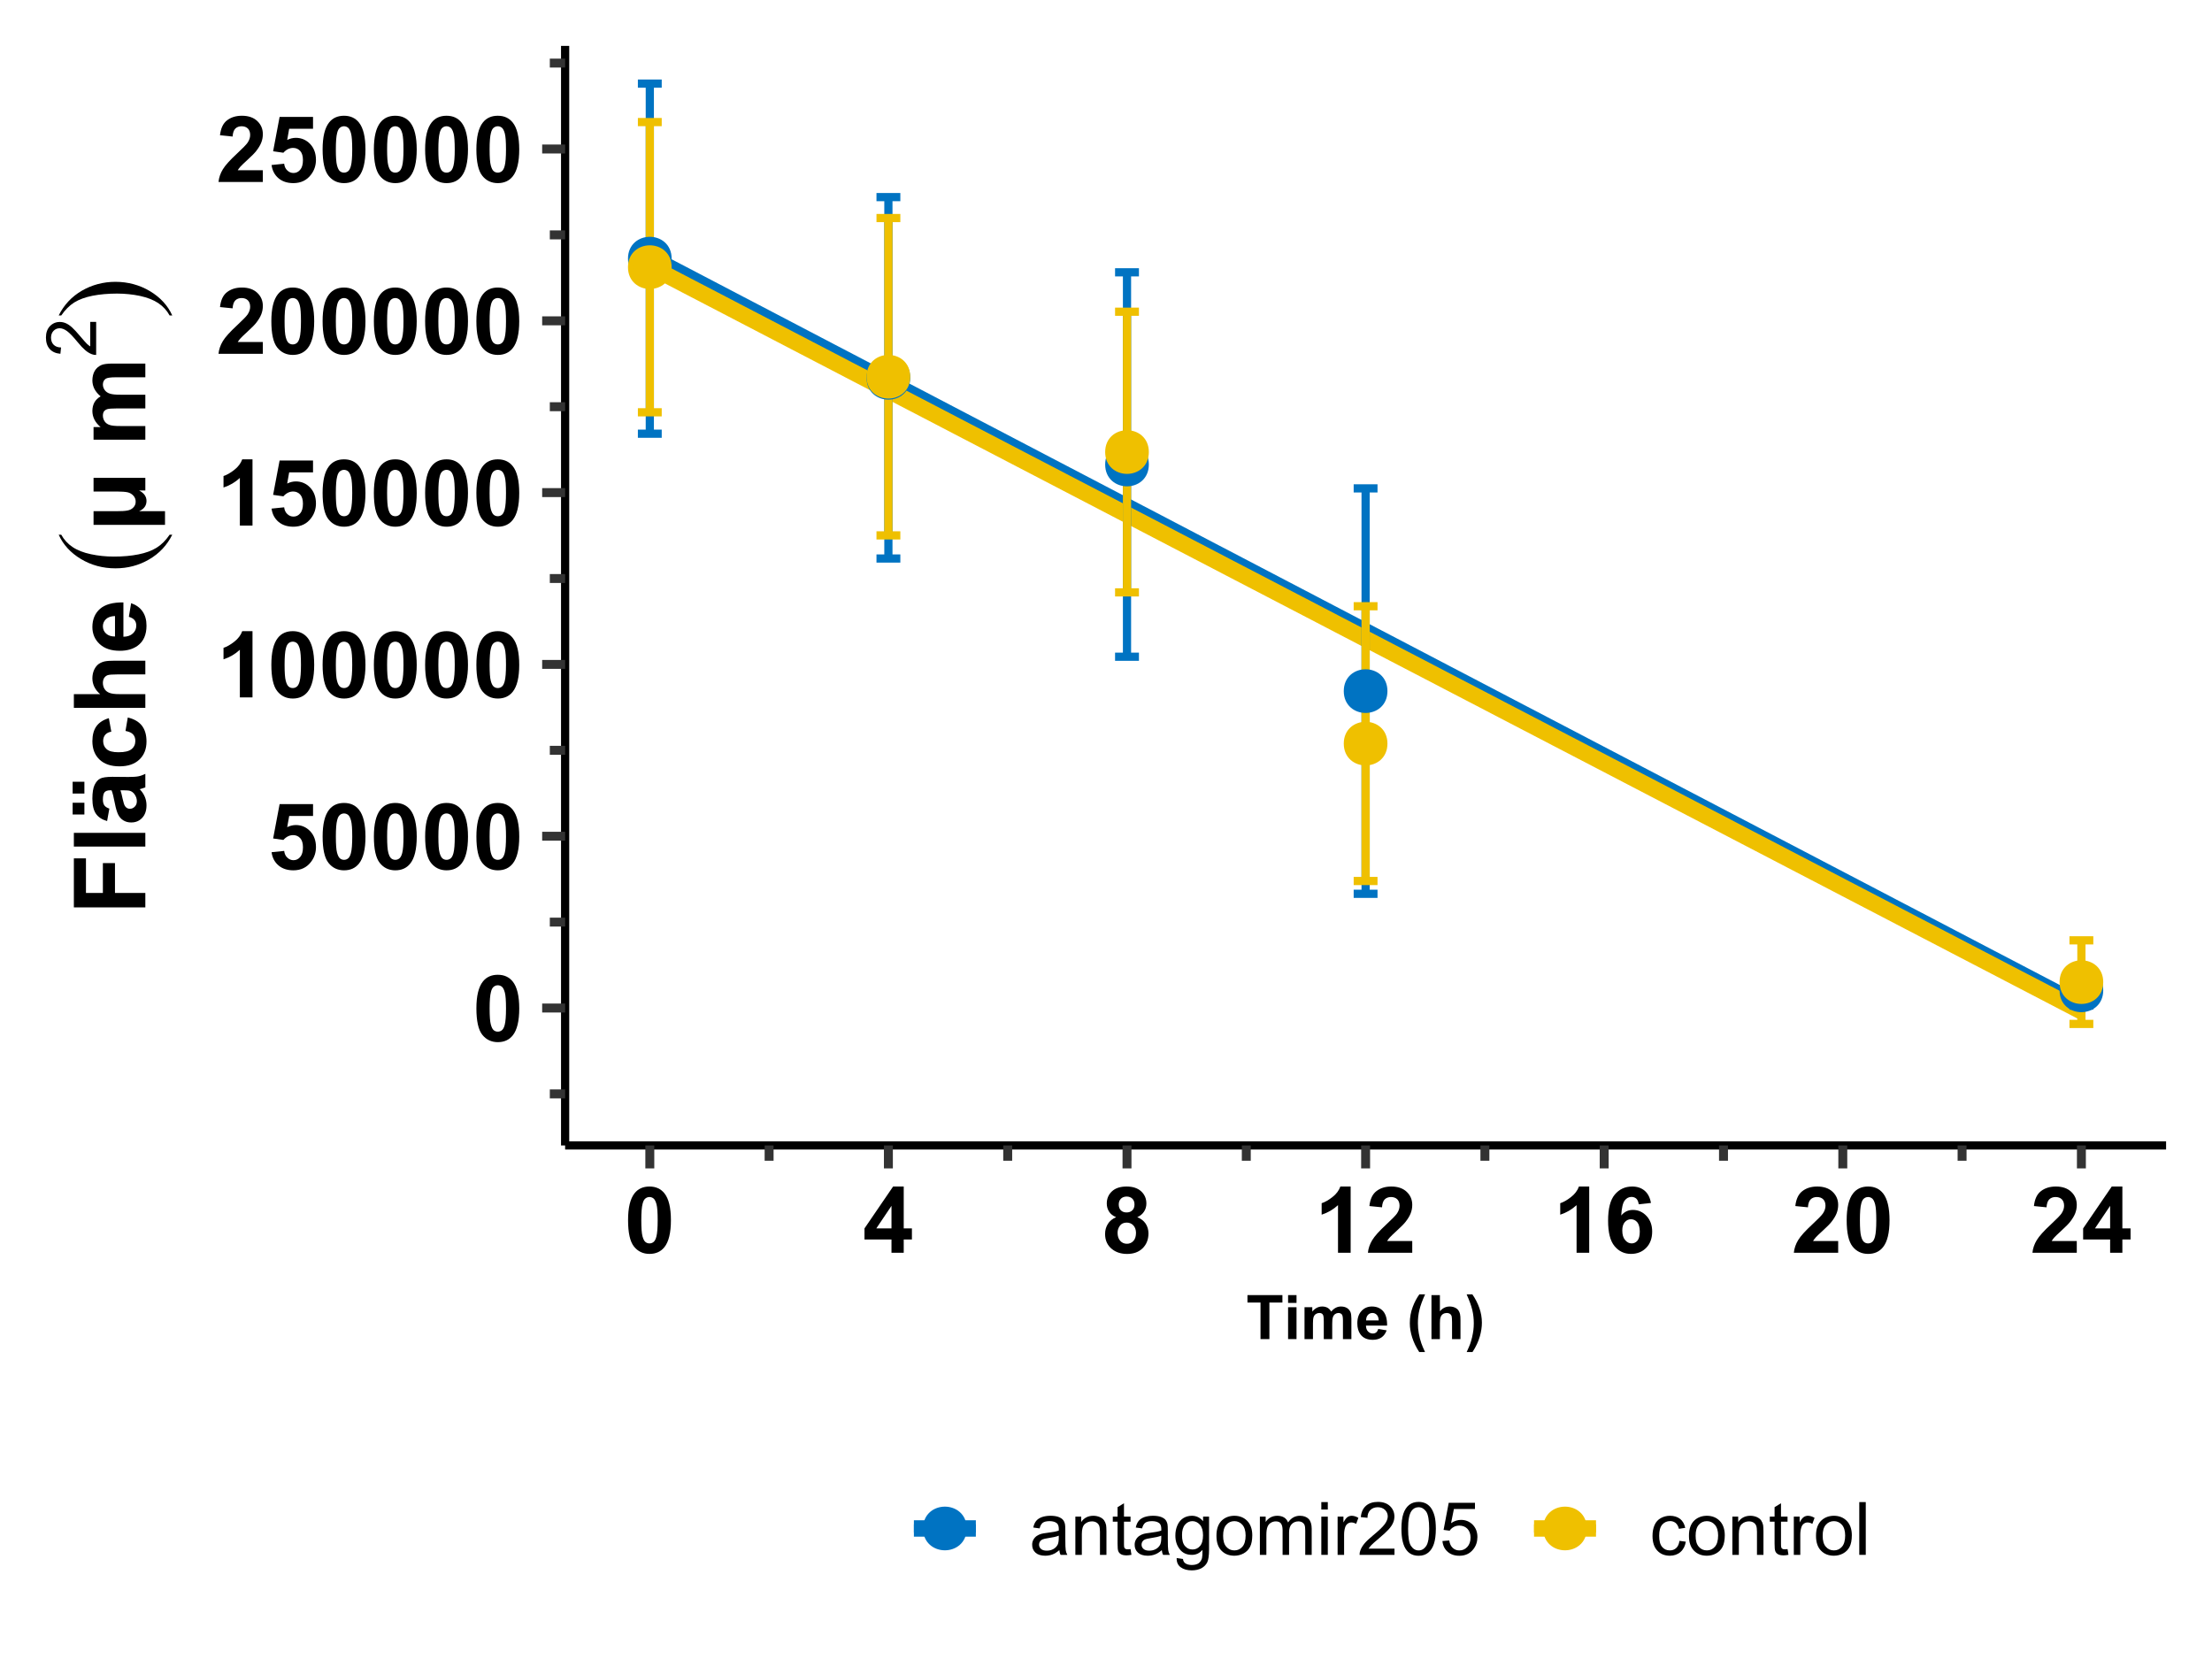 <?xml version="1.0" encoding="UTF-8"?>
<svg xmlns="http://www.w3.org/2000/svg" xmlns:xlink="http://www.w3.org/1999/xlink" width="288pt" height="216pt" viewBox="0 0 288 216" version="1.1">
<defs>
<g>
<symbol overflow="visible" id="glyph0-0">
<path style="stroke:none;" d="M 1.5 0 L 1.5 -7.5 L 7.5 -7.5 L 7.5 0 Z M 1.688 -0.188 L 7.312 -0.188 L 7.312 -7.312 L 1.688 -7.312 Z M 1.688 -0.188 "/>
</symbol>
<symbol overflow="visible" id="glyph0-1">
<path style="stroke:none;" d="M 3.293 -8.625 C 4.121 -8.625 4.77 -8.328 5.242 -7.734 C 5.801 -7.031 6.082 -5.863 6.082 -4.234 C 6.082 -2.605 5.801 -1.438 5.238 -0.734 C 4.77 -0.145 4.121 0.145 3.293 0.148 C 2.457 0.145 1.781 -0.172 1.27 -0.816 C 0.758 -1.457 0.504 -2.605 0.504 -4.254 C 0.504 -5.871 0.785 -7.035 1.348 -7.746 C 1.812 -8.332 2.461 -8.625 3.293 -8.625 Z M 3.293 -7.258 C 3.09 -7.254 2.91 -7.191 2.758 -7.066 C 2.598 -6.941 2.477 -6.715 2.398 -6.387 C 2.281 -5.961 2.227 -5.242 2.227 -4.234 C 2.227 -3.227 2.277 -2.535 2.379 -2.16 C 2.48 -1.781 2.605 -1.531 2.762 -1.406 C 2.91 -1.281 3.09 -1.219 3.293 -1.219 C 3.492 -1.219 3.668 -1.281 3.828 -1.41 C 3.98 -1.535 4.102 -1.762 4.188 -2.094 C 4.301 -2.512 4.359 -3.227 4.359 -4.234 C 4.359 -5.242 4.309 -5.934 4.207 -6.312 C 4.105 -6.688 3.977 -6.941 3.824 -7.066 C 3.668 -7.191 3.492 -7.254 3.293 -7.258 Z M 3.293 -7.258 "/>
</symbol>
<symbol overflow="visible" id="glyph0-2">
<path style="stroke:none;" d="M 0.531 -2.211 L 2.172 -2.379 C 2.215 -2.004 2.355 -1.707 2.59 -1.496 C 2.82 -1.277 3.086 -1.172 3.387 -1.172 C 3.73 -1.172 4.02 -1.309 4.258 -1.59 C 4.496 -1.863 4.617 -2.285 4.617 -2.852 C 4.617 -3.379 4.496 -3.773 4.262 -4.039 C 4.02 -4.301 3.715 -4.434 3.34 -4.438 C 2.867 -4.434 2.441 -4.227 2.07 -3.809 L 0.734 -4 L 1.578 -8.473 L 5.93 -8.473 L 5.93 -6.93 L 2.824 -6.93 L 2.566 -5.473 C 2.934 -5.656 3.309 -5.746 3.691 -5.75 C 4.422 -5.746 5.039 -5.48 5.551 -4.953 C 6.055 -4.418 6.309 -3.73 6.312 -2.883 C 6.309 -2.172 6.105 -1.539 5.695 -0.992 C 5.137 -0.23 4.359 0.145 3.367 0.148 C 2.574 0.145 1.93 -0.066 1.43 -0.492 C 0.93 -0.918 0.629 -1.488 0.531 -2.211 Z M 0.531 -2.211 "/>
</symbol>
<symbol overflow="visible" id="glyph0-3">
<path style="stroke:none;" d="M 4.723 0 L 3.078 0 L 3.078 -6.203 C 2.469 -5.637 1.762 -5.223 0.949 -4.957 L 0.949 -6.453 C 1.379 -6.59 1.844 -6.855 2.348 -7.25 C 2.852 -7.641 3.199 -8.102 3.387 -8.625 L 4.723 -8.625 Z M 4.723 0 "/>
</symbol>
<symbol overflow="visible" id="glyph0-4">
<path style="stroke:none;" d="M 6.07 -1.531 L 6.07 0 L 0.297 0 C 0.355 -0.578 0.543 -1.125 0.859 -1.645 C 1.168 -2.16 1.785 -2.848 2.711 -3.703 C 3.453 -4.395 3.91 -4.863 4.078 -5.109 C 4.305 -5.445 4.418 -5.781 4.418 -6.117 C 4.418 -6.484 4.316 -6.766 4.121 -6.961 C 3.922 -7.156 3.652 -7.254 3.305 -7.258 C 2.961 -7.254 2.688 -7.152 2.484 -6.949 C 2.281 -6.742 2.164 -6.398 2.133 -5.918 L 0.492 -6.082 C 0.59 -6.988 0.895 -7.637 1.414 -8.031 C 1.926 -8.426 2.57 -8.625 3.344 -8.625 C 4.191 -8.625 4.859 -8.395 5.344 -7.938 C 5.828 -7.48 6.07 -6.914 6.07 -6.234 C 6.07 -5.848 6 -5.477 5.863 -5.129 C 5.723 -4.777 5.504 -4.414 5.203 -4.031 C 5.004 -3.773 4.645 -3.406 4.125 -2.934 C 3.602 -2.453 3.27 -2.137 3.137 -1.984 C 2.996 -1.824 2.887 -1.672 2.801 -1.531 Z M 6.07 -1.531 "/>
</symbol>
<symbol overflow="visible" id="glyph0-5">
<path style="stroke:none;" d="M 3.738 0 L 3.738 -1.727 L 0.223 -1.727 L 0.223 -3.172 L 3.949 -8.625 L 5.332 -8.625 L 5.332 -3.176 L 6.398 -3.176 L 6.398 -1.727 L 5.332 -1.727 L 5.332 0 Z M 3.738 -3.176 L 3.738 -6.109 L 1.766 -3.176 Z M 3.738 -3.176 "/>
</symbol>
<symbol overflow="visible" id="glyph0-6">
<path style="stroke:none;" d="M 1.922 -4.633 C 1.492 -4.812 1.18 -5.059 0.992 -5.375 C 0.797 -5.688 0.703 -6.035 0.703 -6.41 C 0.703 -7.051 0.926 -7.578 1.375 -7.996 C 1.82 -8.414 2.457 -8.625 3.281 -8.625 C 4.098 -8.625 4.73 -8.414 5.184 -7.996 C 5.633 -7.578 5.859 -7.051 5.859 -6.41 C 5.859 -6.012 5.754 -5.656 5.547 -5.348 C 5.34 -5.035 5.051 -4.797 4.676 -4.633 C 5.152 -4.441 5.512 -4.164 5.762 -3.797 C 6.004 -3.43 6.129 -3.004 6.133 -2.523 C 6.129 -1.73 5.875 -1.086 5.375 -0.59 C 4.867 -0.094 4.195 0.152 3.359 0.152 C 2.574 0.152 1.926 -0.051 1.406 -0.461 C 0.789 -0.941 0.48 -1.605 0.484 -2.453 C 0.48 -2.918 0.598 -3.344 0.832 -3.734 C 1.062 -4.121 1.426 -4.422 1.922 -4.633 Z M 2.262 -6.293 C 2.262 -5.965 2.352 -5.707 2.539 -5.523 C 2.723 -5.34 2.973 -5.25 3.281 -5.25 C 3.594 -5.25 3.844 -5.34 4.031 -5.527 C 4.219 -5.707 4.312 -5.965 4.312 -6.297 C 4.312 -6.605 4.219 -6.852 4.035 -7.039 C 3.848 -7.223 3.602 -7.316 3.297 -7.32 C 2.98 -7.316 2.73 -7.223 2.543 -7.039 C 2.355 -6.848 2.262 -6.602 2.262 -6.293 Z M 2.109 -2.613 C 2.109 -2.16 2.223 -1.805 2.457 -1.551 C 2.684 -1.297 2.977 -1.172 3.328 -1.172 C 3.664 -1.172 3.945 -1.293 4.172 -1.539 C 4.395 -1.781 4.504 -2.133 4.508 -2.594 C 4.504 -2.996 4.391 -3.32 4.168 -3.562 C 3.938 -3.805 3.652 -3.926 3.305 -3.93 C 2.902 -3.926 2.602 -3.789 2.406 -3.516 C 2.207 -3.238 2.109 -2.938 2.109 -2.613 Z M 2.109 -2.613 "/>
</symbol>
<symbol overflow="visible" id="glyph0-7">
<path style="stroke:none;" d="M 6.086 -6.484 L 4.492 -6.312 C 4.453 -6.637 4.352 -6.879 4.191 -7.039 C 4.023 -7.191 3.812 -7.27 3.551 -7.273 C 3.203 -7.27 2.906 -7.113 2.668 -6.805 C 2.426 -6.488 2.277 -5.84 2.215 -4.852 C 2.621 -5.336 3.129 -5.578 3.742 -5.578 C 4.426 -5.578 5.016 -5.316 5.508 -4.793 C 6 -4.27 6.246 -3.594 6.246 -2.766 C 6.246 -1.883 5.988 -1.176 5.473 -0.648 C 4.957 -0.117 4.293 0.145 3.484 0.148 C 2.617 0.145 1.906 -0.188 1.348 -0.863 C 0.785 -1.535 0.504 -2.641 0.508 -4.18 C 0.504 -5.75 0.797 -6.887 1.383 -7.582 C 1.965 -8.277 2.719 -8.625 3.648 -8.625 C 4.301 -8.625 4.84 -8.441 5.27 -8.078 C 5.695 -7.711 5.969 -7.18 6.086 -6.484 Z M 2.355 -2.895 C 2.355 -2.359 2.477 -1.945 2.723 -1.656 C 2.969 -1.363 3.25 -1.219 3.57 -1.219 C 3.867 -1.219 4.121 -1.336 4.328 -1.574 C 4.527 -1.812 4.629 -2.203 4.633 -2.75 C 4.629 -3.305 4.52 -3.715 4.305 -3.977 C 4.082 -4.234 3.809 -4.363 3.484 -4.367 C 3.168 -4.363 2.902 -4.238 2.684 -3.992 C 2.465 -3.742 2.355 -3.379 2.355 -2.895 Z M 2.355 -2.895 "/>
</symbol>
<symbol overflow="visible" id="glyph1-0">
<path style="stroke:none;" d="M 1 0 L 1 -5 L 5 -5 L 5 0 Z M 1.125 -0.125 L 4.875 -0.125 L 4.875 -4.875 L 1.125 -4.875 Z M 1.125 -0.125 "/>
</symbol>
<symbol overflow="visible" id="glyph1-1">
<path style="stroke:none;" d="M 1.871 0 L 1.871 -4.758 L 0.172 -4.758 L 0.172 -5.727 L 4.723 -5.727 L 4.723 -4.758 L 3.027 -4.758 L 3.027 0 Z M 1.871 0 "/>
</symbol>
<symbol overflow="visible" id="glyph1-2">
<path style="stroke:none;" d="M 0.574 -4.711 L 0.574 -5.727 L 1.672 -5.727 L 1.672 -4.711 Z M 0.574 0 L 0.574 -4.148 L 1.672 -4.148 L 1.672 0 Z M 0.574 0 "/>
</symbol>
<symbol overflow="visible" id="glyph1-3">
<path style="stroke:none;" d="M 0.492 -4.148 L 1.504 -4.148 L 1.504 -3.582 C 1.863 -4.02 2.293 -4.242 2.797 -4.242 C 3.059 -4.242 3.289 -4.188 3.488 -4.078 C 3.68 -3.969 3.84 -3.801 3.969 -3.582 C 4.148 -3.801 4.348 -3.969 4.559 -4.078 C 4.77 -4.188 4.992 -4.242 5.234 -4.242 C 5.535 -4.242 5.793 -4.18 6.008 -4.055 C 6.215 -3.93 6.375 -3.746 6.48 -3.512 C 6.555 -3.332 6.59 -3.047 6.594 -2.652 L 6.594 0 L 5.496 0 L 5.496 -2.371 C 5.496 -2.781 5.457 -3.047 5.383 -3.168 C 5.277 -3.32 5.121 -3.398 4.914 -3.402 C 4.758 -3.398 4.613 -3.352 4.48 -3.262 C 4.344 -3.164 4.246 -3.027 4.188 -2.848 C 4.125 -2.668 4.094 -2.383 4.098 -1.992 L 4.098 0 L 3 0 L 3 -2.273 C 3 -2.676 2.98 -2.934 2.941 -3.055 C 2.902 -3.168 2.84 -3.258 2.758 -3.316 C 2.676 -3.371 2.566 -3.398 2.426 -3.402 C 2.254 -3.398 2.102 -3.352 1.969 -3.266 C 1.832 -3.172 1.734 -3.043 1.676 -2.871 C 1.617 -2.699 1.586 -2.414 1.59 -2.016 L 1.59 0 L 0.492 0 Z M 0.492 -4.148 "/>
</symbol>
<symbol overflow="visible" id="glyph1-4">
<path style="stroke:none;" d="M 2.977 -1.32 L 4.07 -1.137 C 3.926 -0.734 3.703 -0.426 3.402 -0.219 C 3.098 -0.008 2.719 0.094 2.266 0.094 C 1.543 0.094 1.008 -0.141 0.664 -0.613 C 0.387 -0.988 0.25 -1.465 0.254 -2.043 C 0.25 -2.727 0.43 -3.266 0.793 -3.656 C 1.148 -4.047 1.605 -4.242 2.156 -4.242 C 2.773 -4.242 3.258 -4.035 3.617 -3.629 C 3.969 -3.219 4.141 -2.598 4.129 -1.758 L 1.379 -1.758 C 1.383 -1.43 1.473 -1.176 1.645 -0.996 C 1.812 -0.816 2.023 -0.727 2.277 -0.727 C 2.445 -0.727 2.59 -0.773 2.711 -0.867 C 2.824 -0.961 2.914 -1.109 2.977 -1.32 Z M 3.039 -2.43 C 3.027 -2.746 2.945 -2.988 2.793 -3.152 C 2.633 -3.316 2.441 -3.398 2.223 -3.402 C 1.98 -3.398 1.785 -3.312 1.629 -3.141 C 1.473 -2.965 1.395 -2.727 1.398 -2.43 Z M 3.039 -2.43 "/>
</symbol>
<symbol overflow="visible" id="glyph1-5">
<path style="stroke:none;" d=""/>
</symbol>
<symbol overflow="visible" id="glyph1-6">
<path style="stroke:none;" d="M 2.395 1.684 L 1.641 1.684 C 1.242 1.078 0.938 0.457 0.73 -0.191 C 0.52 -0.836 0.414 -1.465 0.418 -2.074 C 0.414 -2.824 0.543 -3.535 0.805 -4.211 C 1.023 -4.793 1.309 -5.332 1.656 -5.824 L 2.406 -5.824 C 2.047 -5.035 1.801 -4.363 1.668 -3.809 C 1.531 -3.254 1.465 -2.668 1.469 -2.051 C 1.465 -1.621 1.504 -1.184 1.586 -0.738 C 1.664 -0.289 1.773 0.137 1.914 0.539 C 2.004 0.805 2.164 1.184 2.395 1.684 Z M 2.395 1.684 "/>
</symbol>
<symbol overflow="visible" id="glyph1-7">
<path style="stroke:none;" d="M 1.668 -5.727 L 1.668 -3.621 C 2.02 -4.035 2.441 -4.242 2.938 -4.242 C 3.188 -4.242 3.418 -4.195 3.621 -4.102 C 3.824 -4.008 3.977 -3.887 4.078 -3.742 C 4.18 -3.594 4.25 -3.434 4.289 -3.258 C 4.328 -3.078 4.348 -2.801 4.348 -2.434 L 4.348 0 L 3.25 0 L 3.25 -2.191 C 3.246 -2.625 3.227 -2.898 3.188 -3.02 C 3.145 -3.133 3.07 -3.227 2.965 -3.297 C 2.859 -3.363 2.727 -3.398 2.57 -3.402 C 2.387 -3.398 2.223 -3.355 2.082 -3.27 C 1.934 -3.18 1.828 -3.043 1.766 -2.867 C 1.695 -2.688 1.664 -2.426 1.668 -2.078 L 1.668 0 L 0.57 0 L 0.57 -5.727 Z M 1.668 -5.727 "/>
</symbol>
<symbol overflow="visible" id="glyph1-8">
<path style="stroke:none;" d="M 0.27 1.684 C 0.484 1.215 0.637 0.859 0.727 0.617 C 0.812 0.367 0.895 0.086 0.973 -0.238 C 1.047 -0.559 1.102 -0.863 1.141 -1.156 C 1.176 -1.445 1.195 -1.746 1.195 -2.051 C 1.195 -2.668 1.129 -3.254 0.996 -3.809 C 0.863 -4.363 0.617 -5.035 0.262 -5.824 L 1.008 -5.824 C 1.398 -5.262 1.703 -4.668 1.922 -4.043 C 2.141 -3.414 2.25 -2.777 2.25 -2.133 C 2.25 -1.586 2.164 -1 1.992 -0.383 C 1.797 0.316 1.473 1 1.027 1.684 Z M 0.27 1.684 "/>
</symbol>
<symbol overflow="visible" id="glyph2-0">
<path style="stroke:none;" d="M 0 -1.625 L -8.125 -1.625 L -8.125 -8.125 L 0 -8.125 Z M -0.203 -1.828 L -0.203 -7.922 L -7.922 -7.922 L -7.922 -1.828 Z M -0.203 -1.828 "/>
</symbol>
<symbol overflow="visible" id="glyph2-1">
<path style="stroke:none;" d="M 0 -0.957 L -9.305 -0.957 L -9.305 -7.34 L -7.73 -7.34 L -7.73 -2.836 L -5.527 -2.836 L -5.527 -6.723 L -3.953 -6.723 L -3.953 -2.836 L 0 -2.836 Z M 0 -0.957 "/>
</symbol>
<symbol overflow="visible" id="glyph2-2">
<path style="stroke:none;" d="M 0 -0.934 L -9.305 -0.934 L -9.305 -2.719 L 0 -2.719 Z M 0 -0.934 "/>
</symbol>
<symbol overflow="visible" id="glyph2-3">
<path style="stroke:none;" d="M -4.684 -2.266 L -4.977 -0.648 C -5.625 -0.828 -6.109 -1.141 -6.422 -1.586 C -6.734 -2.027 -6.891 -2.688 -6.895 -3.566 C -6.891 -4.359 -6.797 -4.953 -6.609 -5.344 C -6.422 -5.734 -6.184 -6.008 -5.895 -6.168 C -5.605 -6.324 -5.07 -6.402 -4.297 -6.406 L -2.215 -6.387 C -1.621 -6.387 -1.184 -6.414 -0.902 -6.473 C -0.621 -6.527 -0.32 -6.633 0 -6.793 L 0 -5.027 C -0.117 -4.98 -0.293 -4.922 -0.527 -4.855 C -0.629 -4.824 -0.695 -4.805 -0.734 -4.793 C -0.438 -4.488 -0.219 -4.16 -0.07 -3.812 C 0.078 -3.465 0.152 -3.094 0.152 -2.703 C 0.152 -2.008 -0.035 -1.461 -0.41 -1.062 C -0.785 -0.66 -1.262 -0.461 -1.84 -0.465 C -2.223 -0.461 -2.562 -0.551 -2.859 -0.734 C -3.156 -0.914 -3.383 -1.172 -3.543 -1.5 C -3.699 -1.828 -3.84 -2.301 -3.961 -2.922 C -4.117 -3.754 -4.262 -4.332 -4.398 -4.652 L -4.578 -4.652 C -4.914 -4.652 -5.16 -4.566 -5.309 -4.398 C -5.453 -4.227 -5.523 -3.906 -5.527 -3.441 C -5.523 -3.121 -5.461 -2.875 -5.34 -2.695 C -5.215 -2.516 -4.996 -2.371 -4.684 -2.266 Z M -3.238 -4.652 C -3.156 -4.422 -3.062 -4.059 -2.961 -3.566 C -2.852 -3.07 -2.75 -2.746 -2.652 -2.598 C -2.484 -2.359 -2.273 -2.242 -2.023 -2.246 C -1.77 -2.242 -1.555 -2.336 -1.375 -2.523 C -1.191 -2.707 -1.102 -2.945 -1.105 -3.238 C -1.102 -3.555 -1.207 -3.859 -1.422 -4.156 C -1.582 -4.367 -1.777 -4.512 -2.012 -4.582 C -2.16 -4.629 -2.453 -4.652 -2.883 -4.652 Z M -7.934 -1.5 L -9.465 -1.5 L -9.465 -3.027 L -7.934 -3.027 Z M -7.934 -4.227 L -9.465 -4.227 L -9.465 -5.766 L -7.934 -5.766 Z M -7.934 -4.227 "/>
</symbol>
<symbol overflow="visible" id="glyph2-4">
<path style="stroke:none;" d="M -4.75 -6.812 L -4.43 -5.055 C -4.781 -4.992 -5.043 -4.855 -5.223 -4.648 C -5.398 -4.438 -5.488 -4.168 -5.492 -3.836 C -5.488 -3.387 -5.336 -3.031 -5.031 -2.77 C -4.723 -2.504 -4.211 -2.371 -3.492 -2.375 C -2.691 -2.371 -2.125 -2.508 -1.797 -2.777 C -1.465 -3.043 -1.301 -3.402 -1.301 -3.859 C -1.301 -4.195 -1.395 -4.473 -1.59 -4.691 C -1.777 -4.906 -2.109 -5.059 -2.582 -5.148 L -2.285 -6.898 C -1.48 -6.711 -0.871 -6.363 -0.461 -5.852 C -0.051 -5.332 0.152 -4.641 0.152 -3.777 C 0.152 -2.789 -0.156 -2.004 -0.781 -1.418 C -1.398 -0.832 -2.262 -0.539 -3.363 -0.539 C -4.477 -0.539 -5.344 -0.832 -5.965 -1.422 C -6.582 -2.008 -6.891 -2.805 -6.895 -3.809 C -6.891 -4.629 -6.715 -5.281 -6.363 -5.766 C -6.008 -6.25 -5.469 -6.598 -4.75 -6.812 Z M -4.75 -6.812 "/>
</symbol>
<symbol overflow="visible" id="glyph2-5">
<path style="stroke:none;" d="M -9.305 -2.711 L -5.883 -2.711 C -6.555 -3.285 -6.891 -3.973 -6.895 -4.773 C -6.891 -5.184 -6.812 -5.555 -6.664 -5.883 C -6.508 -6.211 -6.316 -6.457 -6.082 -6.629 C -5.844 -6.793 -5.578 -6.91 -5.293 -6.973 C -5.004 -7.035 -4.559 -7.066 -3.953 -7.066 L 0 -7.066 L 0 -5.281 L -3.562 -5.281 C -4.266 -5.277 -4.711 -5.246 -4.906 -5.18 C -5.094 -5.109 -5.246 -4.988 -5.359 -4.82 C -5.469 -4.645 -5.523 -4.43 -5.527 -4.176 C -5.523 -3.879 -5.453 -3.613 -5.312 -3.383 C -5.168 -3.148 -4.949 -2.98 -4.66 -2.871 C -4.367 -2.762 -3.941 -2.707 -3.375 -2.711 L 0 -2.711 L 0 -0.926 L -9.305 -0.926 Z M -9.305 -2.711 "/>
</symbol>
<symbol overflow="visible" id="glyph2-6">
<path style="stroke:none;" d="M -2.145 -4.836 L -1.848 -6.613 C -1.191 -6.383 -0.695 -6.023 -0.359 -5.531 C -0.016 -5.039 0.152 -4.422 0.152 -3.68 C 0.152 -2.508 -0.23 -1.641 -0.996 -1.078 C -1.609 -0.633 -2.383 -0.41 -3.32 -0.414 C -4.434 -0.41 -5.309 -0.703 -5.945 -1.289 C -6.574 -1.871 -6.891 -2.609 -6.895 -3.504 C -6.891 -4.504 -6.559 -5.293 -5.898 -5.875 C -5.234 -6.453 -4.219 -6.73 -2.855 -6.711 L -2.855 -2.242 C -2.324 -2.25 -1.914 -2.395 -1.621 -2.672 C -1.324 -2.945 -1.176 -3.285 -1.18 -3.699 C -1.176 -3.977 -1.254 -4.215 -1.406 -4.406 C -1.559 -4.594 -1.805 -4.734 -2.145 -4.836 Z M -3.949 -4.938 C -4.465 -4.922 -4.855 -4.789 -5.125 -4.535 C -5.391 -4.281 -5.523 -3.973 -5.527 -3.613 C -5.523 -3.219 -5.383 -2.898 -5.102 -2.648 C -4.816 -2.391 -4.434 -2.266 -3.949 -2.273 Z M -3.949 -4.938 "/>
</symbol>
<symbol overflow="visible" id="glyph2-7">
<path style="stroke:none;" d="M -6.742 -0.914 L -6.742 -2.699 L -3.676 -2.699 C -3.102 -2.695 -2.656 -2.723 -2.336 -2.785 C -2.012 -2.84 -1.75 -2.977 -1.555 -3.188 C -1.352 -3.398 -1.254 -3.648 -1.258 -3.941 C -1.254 -4.242 -1.355 -4.504 -1.566 -4.73 C -1.77 -4.949 -2.023 -5.094 -2.32 -5.16 C -2.617 -5.223 -3.062 -5.254 -3.656 -5.258 L -6.742 -5.258 L -6.742 -7.039 L 0 -7.039 L 0 -5.395 L -0.812 -5.395 C -0.168 -5.059 0.152 -4.605 0.152 -4.039 C 0.152 -3.426 -0.168 -2.98 -0.812 -2.699 L 2.562 -2.699 L 2.562 -0.914 Z M -6.742 -0.914 "/>
</symbol>
<symbol overflow="visible" id="glyph2-8">
<path style="stroke:none;" d="M -6.742 -0.801 L -6.742 -2.445 L -5.82 -2.445 C -6.531 -3.031 -6.891 -3.734 -6.895 -4.547 C -6.891 -4.977 -6.801 -5.348 -6.625 -5.668 C -6.445 -5.98 -6.176 -6.242 -5.82 -6.449 C -6.176 -6.742 -6.445 -7.062 -6.625 -7.406 C -6.801 -7.75 -6.891 -8.117 -6.895 -8.508 C -6.891 -9 -6.789 -9.418 -6.59 -9.762 C -6.387 -10.105 -6.094 -10.359 -5.707 -10.531 C -5.418 -10.648 -4.949 -10.711 -4.309 -10.715 L 0 -10.715 L 0 -8.93 L -3.852 -8.93 C -4.516 -8.93 -4.949 -8.867 -5.148 -8.746 C -5.398 -8.578 -5.523 -8.324 -5.527 -7.984 C -5.523 -7.73 -5.449 -7.496 -5.297 -7.277 C -5.145 -7.059 -4.922 -6.898 -4.629 -6.805 C -4.332 -6.703 -3.867 -6.656 -3.238 -6.66 L 0 -6.66 L 0 -4.875 L -3.695 -4.875 C -4.348 -4.875 -4.77 -4.84 -4.965 -4.777 C -5.152 -4.711 -5.293 -4.613 -5.387 -4.484 C -5.477 -4.348 -5.523 -4.168 -5.527 -3.941 C -5.523 -3.664 -5.449 -3.418 -5.305 -3.199 C -5.156 -2.98 -4.945 -2.82 -4.664 -2.727 C -4.383 -2.625 -3.918 -2.578 -3.273 -2.582 L 0 -2.582 L 0 -0.801 Z M -6.742 -0.801 "/>
</symbol>
<symbol overflow="visible" id="glyph3-0">
<path style="stroke:none;" d="M 0 -0.652 L -8.125 -0.652 L -8.125 -7.152 L 0 -7.152 Z M -0.203 -0.855 L -0.203 -6.949 L -7.922 -6.949 L -7.922 -0.855 Z M -0.203 -0.855 "/>
</symbol>
<symbol overflow="visible" id="glyph3-1">
<path style="stroke:none;" d=""/>
</symbol>
<symbol overflow="visible" id="glyph4-0">
<path style="stroke:none;" d="M 0 -0.816 L -10.156 -0.816 L -10.156 -8.941 L 0 -8.941 Z M -0.254 -1.07 L -0.254 -8.688 L -9.902 -8.688 L -9.902 -1.07 Z M -0.254 -1.07 "/>
</symbol>
<symbol overflow="visible" id="glyph4-1">
<path style="stroke:none;" d="M 3.164 -5.047 L 3.508 -5.047 C 2.816 -3.664 1.809 -2.59 0.48 -1.82 C -0.848 -1.051 -2.301 -0.668 -3.887 -0.668 C -5.527 -0.668 -7.027 -1.07 -8.383 -1.879 C -9.73 -2.688 -10.695 -3.742 -11.281 -5.047 L -10.949 -5.047 C -10.586 -4.391 -10.094 -3.855 -9.473 -3.441 C -8.848 -3.02 -8.055 -2.711 -7.098 -2.508 C -6.133 -2.301 -5.133 -2.195 -4.094 -2.199 C -2.91 -2.195 -1.844 -2.293 -0.895 -2.484 C 0.055 -2.672 0.84 -2.961 1.473 -3.355 C 2.098 -3.746 2.664 -4.309 3.164 -5.047 Z M 3.164 -5.047 "/>
</symbol>
<symbol overflow="visible" id="glyph4-2">
<path style="stroke:none;" d="M -10.949 -0.355 L -11.281 -0.355 C -10.594 -1.734 -9.59 -2.809 -8.262 -3.582 C -6.934 -4.348 -5.477 -4.734 -3.895 -4.738 C -2.25 -4.734 -0.754 -4.328 0.602 -3.523 C 1.953 -2.711 2.922 -1.656 3.508 -0.355 L 3.164 -0.355 C 2.805 -1.008 2.312 -1.543 1.688 -1.965 C 1.062 -2.379 0.273 -2.691 -0.68 -2.898 C -1.637 -3.102 -2.641 -3.203 -3.691 -3.207 C -4.863 -3.203 -5.926 -3.109 -6.883 -2.922 C -7.836 -2.73 -8.625 -2.441 -9.254 -2.051 C -9.879 -1.656 -10.445 -1.09 -10.949 -0.355 Z M -10.949 -0.355 "/>
</symbol>
<symbol overflow="visible" id="glyph5-0">
<path style="stroke:none;" d="M 0 -1.137 L -5.688 -1.137 L -5.688 -5.688 L 0 -5.688 Z M -0.141 -1.281 L -0.141 -5.547 L -5.547 -5.547 L -5.547 -1.281 Z M -0.141 -1.281 "/>
</symbol>
<symbol overflow="visible" id="glyph5-1">
<path style="stroke:none;" d="M -0.77 -4.582 L 0 -4.582 L 0 -0.277 C -0.191 -0.266 -0.375 -0.297 -0.555 -0.367 C -0.848 -0.477 -1.137 -0.652 -1.422 -0.895 C -1.703 -1.133 -2.031 -1.48 -2.41 -1.941 C -2.984 -2.645 -3.445 -3.125 -3.785 -3.375 C -4.125 -3.625 -4.445 -3.75 -4.75 -3.75 C -5.066 -3.75 -5.332 -3.637 -5.551 -3.41 C -5.766 -3.184 -5.875 -2.887 -5.879 -2.523 C -5.875 -2.137 -5.762 -1.828 -5.531 -1.598 C -5.297 -1.367 -4.977 -1.25 -4.57 -1.25 L -4.656 -0.426 C -5.27 -0.48 -5.738 -0.691 -6.059 -1.062 C -6.379 -1.426 -6.539 -1.922 -6.539 -2.543 C -6.539 -3.168 -6.363 -3.66 -6.02 -4.023 C -5.668 -4.387 -5.238 -4.57 -4.73 -4.57 C -4.465 -4.57 -4.211 -4.516 -3.961 -4.41 C -3.711 -4.305 -3.445 -4.129 -3.168 -3.883 C -2.887 -3.633 -2.504 -3.223 -2.023 -2.648 C -1.617 -2.168 -1.344 -1.859 -1.203 -1.723 C -1.055 -1.586 -0.91 -1.473 -0.77 -1.387 Z M -0.77 -4.582 "/>
</symbol>
<symbol overflow="visible" id="glyph6-0">
<path style="stroke:none;" d="M 1.199 0 L 1.199 -6 L 6 -6 L 6 0 Z M 1.352 -0.148 L 5.852 -0.148 L 5.852 -5.852 L 1.352 -5.852 Z M 1.352 -0.148 "/>
</symbol>
<symbol overflow="visible" id="glyph6-1">
<path style="stroke:none;" d="M 3.883 -0.613 C 3.566 -0.344 3.266 -0.156 2.98 -0.051 C 2.688 0.059 2.375 0.109 2.047 0.113 C 1.496 0.109 1.078 -0.02 0.785 -0.285 C 0.492 -0.551 0.344 -0.895 0.348 -1.312 C 0.344 -1.555 0.398 -1.777 0.512 -1.98 C 0.621 -2.18 0.77 -2.34 0.949 -2.465 C 1.129 -2.586 1.328 -2.68 1.555 -2.742 C 1.719 -2.785 1.969 -2.824 2.305 -2.867 C 2.984 -2.945 3.488 -3.043 3.812 -3.16 C 3.812 -3.27 3.812 -3.344 3.816 -3.379 C 3.812 -3.719 3.734 -3.961 3.578 -4.105 C 3.359 -4.293 3.039 -4.387 2.617 -4.391 C 2.215 -4.387 1.922 -4.32 1.734 -4.184 C 1.547 -4.043 1.406 -3.797 1.316 -3.445 L 0.492 -3.559 C 0.566 -3.906 0.688 -4.191 0.863 -4.41 C 1.031 -4.625 1.281 -4.793 1.605 -4.914 C 1.93 -5.027 2.305 -5.086 2.738 -5.09 C 3.16 -5.086 3.508 -5.035 3.773 -4.938 C 4.039 -4.836 4.234 -4.711 4.359 -4.562 C 4.484 -4.41 4.57 -4.219 4.621 -3.988 C 4.648 -3.844 4.664 -3.586 4.664 -3.211 L 4.664 -2.086 C 4.664 -1.301 4.68 -0.805 4.719 -0.598 C 4.75 -0.387 4.82 -0.188 4.93 0 L 4.051 0 C 3.957 -0.172 3.902 -0.375 3.883 -0.613 Z M 3.812 -2.5 C 3.504 -2.371 3.043 -2.266 2.434 -2.18 C 2.082 -2.129 1.836 -2.07 1.695 -2.012 C 1.547 -1.945 1.438 -1.855 1.363 -1.734 C 1.281 -1.613 1.242 -1.48 1.246 -1.336 C 1.242 -1.109 1.328 -0.922 1.5 -0.773 C 1.672 -0.621 1.922 -0.543 2.25 -0.547 C 2.574 -0.543 2.863 -0.617 3.117 -0.762 C 3.367 -0.902 3.551 -1.094 3.676 -1.344 C 3.762 -1.531 3.809 -1.812 3.812 -2.188 Z M 3.812 -2.5 "/>
</symbol>
<symbol overflow="visible" id="glyph6-2">
<path style="stroke:none;" d="M 0.633 0 L 0.633 -4.977 L 1.391 -4.977 L 1.391 -4.27 C 1.754 -4.812 2.285 -5.086 2.977 -5.09 C 3.273 -5.086 3.547 -5.031 3.801 -4.926 C 4.051 -4.816 4.238 -4.676 4.367 -4.504 C 4.488 -4.328 4.578 -4.121 4.633 -3.883 C 4.66 -3.723 4.676 -3.449 4.68 -3.062 L 4.68 0 L 3.836 0 L 3.836 -3.027 C 3.832 -3.367 3.797 -3.625 3.734 -3.797 C 3.664 -3.969 3.551 -4.105 3.387 -4.207 C 3.219 -4.309 3.02 -4.359 2.797 -4.359 C 2.434 -4.359 2.125 -4.242 1.867 -4.016 C 1.605 -3.785 1.477 -3.355 1.477 -2.719 L 1.477 0 Z M 0.633 0 "/>
</symbol>
<symbol overflow="visible" id="glyph6-3">
<path style="stroke:none;" d="M 2.477 -0.754 L 2.598 -0.008 C 2.355 0.043 2.145 0.062 1.961 0.066 C 1.652 0.062 1.414 0.02 1.246 -0.078 C 1.074 -0.172 0.957 -0.301 0.891 -0.461 C 0.82 -0.617 0.785 -0.949 0.789 -1.457 L 0.789 -4.32 L 0.168 -4.32 L 0.168 -4.977 L 0.789 -4.977 L 0.789 -6.211 L 1.625 -6.719 L 1.625 -4.977 L 2.477 -4.977 L 2.477 -4.32 L 1.625 -4.32 L 1.625 -1.41 C 1.621 -1.168 1.637 -1.012 1.668 -0.945 C 1.695 -0.875 1.746 -0.82 1.816 -0.781 C 1.883 -0.738 1.977 -0.719 2.105 -0.723 C 2.195 -0.719 2.32 -0.73 2.477 -0.754 Z M 2.477 -0.754 "/>
</symbol>
<symbol overflow="visible" id="glyph6-4">
<path style="stroke:none;" d="M 0.477 0.414 L 1.297 0.535 C 1.328 0.785 1.426 0.969 1.586 1.086 C 1.793 1.238 2.078 1.316 2.441 1.32 C 2.828 1.316 3.129 1.238 3.344 1.086 C 3.555 0.926 3.699 0.707 3.777 0.43 C 3.82 0.254 3.84 -0.102 3.84 -0.652 C 3.465 -0.215 3.008 0 2.461 0 C 1.773 0 1.242 -0.246 0.871 -0.738 C 0.492 -1.23 0.305 -1.82 0.309 -2.516 C 0.305 -2.988 0.391 -3.43 0.566 -3.832 C 0.734 -4.23 0.984 -4.539 1.312 -4.762 C 1.641 -4.977 2.023 -5.086 2.465 -5.09 C 3.051 -5.086 3.535 -4.848 3.918 -4.379 L 3.918 -4.977 L 4.695 -4.977 L 4.695 -0.676 C 4.691 0.102 4.613 0.648 4.457 0.973 C 4.297 1.293 4.047 1.547 3.707 1.738 C 3.363 1.922 2.941 2.016 2.445 2.02 C 1.848 2.016 1.371 1.883 1.008 1.617 C 0.641 1.352 0.461 0.949 0.477 0.414 Z M 1.176 -2.578 C 1.172 -1.922 1.301 -1.445 1.562 -1.148 C 1.82 -0.848 2.145 -0.695 2.539 -0.699 C 2.922 -0.695 3.25 -0.844 3.516 -1.145 C 3.777 -1.441 3.906 -1.91 3.91 -2.551 C 3.906 -3.156 3.773 -3.617 3.504 -3.926 C 3.23 -4.234 2.902 -4.387 2.527 -4.391 C 2.148 -4.387 1.832 -4.234 1.57 -3.934 C 1.305 -3.625 1.172 -3.176 1.176 -2.578 Z M 1.176 -2.578 "/>
</symbol>
<symbol overflow="visible" id="glyph6-5">
<path style="stroke:none;" d="M 0.32 -2.488 C 0.316 -3.406 0.57 -4.09 1.086 -4.539 C 1.512 -4.902 2.035 -5.086 2.652 -5.09 C 3.336 -5.086 3.895 -4.863 4.332 -4.418 C 4.762 -3.969 4.98 -3.348 4.984 -2.559 C 4.98 -1.914 4.883 -1.41 4.695 -1.047 C 4.5 -0.676 4.223 -0.391 3.855 -0.191 C 3.488 0.012 3.086 0.109 2.652 0.113 C 1.953 0.109 1.391 -0.109 0.965 -0.555 C 0.531 -1 0.316 -1.645 0.32 -2.488 Z M 1.188 -2.488 C 1.184 -1.848 1.32 -1.371 1.602 -1.055 C 1.875 -0.738 2.227 -0.578 2.652 -0.582 C 3.07 -0.578 3.418 -0.738 3.699 -1.059 C 3.973 -1.375 4.113 -1.859 4.117 -2.516 C 4.113 -3.129 3.973 -3.598 3.695 -3.914 C 3.414 -4.23 3.066 -4.387 2.652 -4.391 C 2.227 -4.387 1.875 -4.23 1.602 -3.918 C 1.32 -3.602 1.184 -3.125 1.188 -2.488 Z M 1.188 -2.488 "/>
</symbol>
<symbol overflow="visible" id="glyph6-6">
<path style="stroke:none;" d="M 0.633 0 L 0.633 -4.977 L 1.387 -4.977 L 1.387 -4.281 C 1.539 -4.52 1.746 -4.715 2.008 -4.867 C 2.266 -5.012 2.562 -5.086 2.898 -5.09 C 3.262 -5.086 3.562 -5.008 3.801 -4.859 C 4.035 -4.703 4.203 -4.492 4.305 -4.219 C 4.695 -4.797 5.207 -5.086 5.84 -5.09 C 6.332 -5.086 6.711 -4.949 6.98 -4.68 C 7.242 -4.402 7.375 -3.98 7.379 -3.418 L 7.379 0 L 6.539 0 L 6.539 -3.137 C 6.539 -3.469 6.512 -3.711 6.457 -3.863 C 6.402 -4.008 6.301 -4.129 6.16 -4.223 C 6.012 -4.312 5.844 -4.359 5.652 -4.359 C 5.301 -4.359 5.012 -4.242 4.781 -4.008 C 4.547 -3.773 4.43 -3.398 4.434 -2.891 L 4.434 0 L 3.59 0 L 3.59 -3.234 C 3.586 -3.609 3.516 -3.891 3.383 -4.078 C 3.242 -4.266 3.02 -4.359 2.711 -4.359 C 2.469 -4.359 2.25 -4.297 2.051 -4.172 C 1.848 -4.047 1.699 -3.863 1.613 -3.621 C 1.52 -3.379 1.477 -3.031 1.477 -2.582 L 1.477 0 Z M 0.633 0 "/>
</symbol>
<symbol overflow="visible" id="glyph6-7">
<path style="stroke:none;" d="M 0.637 -5.902 L 0.637 -6.871 L 1.48 -6.871 L 1.48 -5.902 Z M 0.637 0 L 0.637 -4.977 L 1.48 -4.977 L 1.48 0 Z M 0.637 0 "/>
</symbol>
<symbol overflow="visible" id="glyph6-8">
<path style="stroke:none;" d="M 0.625 0 L 0.625 -4.977 L 1.383 -4.977 L 1.383 -4.223 C 1.574 -4.574 1.75 -4.809 1.918 -4.922 C 2.078 -5.031 2.262 -5.086 2.461 -5.09 C 2.742 -5.086 3.031 -4.996 3.328 -4.82 L 3.039 -4.035 C 2.828 -4.156 2.621 -4.219 2.418 -4.219 C 2.23 -4.219 2.066 -4.16 1.922 -4.051 C 1.773 -3.938 1.668 -3.785 1.609 -3.59 C 1.512 -3.289 1.465 -2.961 1.469 -2.605 L 1.469 0 Z M 0.625 0 "/>
</symbol>
<symbol overflow="visible" id="glyph6-9">
<path style="stroke:none;" d="M 4.832 -0.812 L 4.832 0 L 0.289 0 C 0.281 -0.203 0.316 -0.398 0.391 -0.586 C 0.504 -0.895 0.688 -1.199 0.945 -1.5 C 1.195 -1.797 1.562 -2.141 2.047 -2.539 C 2.789 -3.148 3.297 -3.637 3.562 -3.996 C 3.824 -4.352 3.953 -4.688 3.957 -5.012 C 3.953 -5.34 3.836 -5.621 3.598 -5.855 C 3.355 -6.082 3.043 -6.199 2.664 -6.203 C 2.254 -6.199 1.93 -6.078 1.688 -5.836 C 1.441 -5.59 1.316 -5.25 1.316 -4.824 L 0.449 -4.914 C 0.508 -5.559 0.73 -6.051 1.121 -6.391 C 1.504 -6.727 2.023 -6.895 2.68 -6.898 C 3.336 -6.895 3.859 -6.715 4.246 -6.352 C 4.629 -5.984 4.82 -5.531 4.824 -4.992 C 4.82 -4.715 4.766 -4.441 4.652 -4.18 C 4.539 -3.91 4.352 -3.633 4.094 -3.34 C 3.832 -3.047 3.398 -2.645 2.793 -2.133 C 2.285 -1.707 1.961 -1.418 1.816 -1.266 C 1.672 -1.113 1.551 -0.961 1.461 -0.812 Z M 4.832 -0.812 "/>
</symbol>
<symbol overflow="visible" id="glyph6-10">
<path style="stroke:none;" d="M 0.398 -3.391 C 0.398 -4.199 0.48 -4.852 0.648 -5.352 C 0.812 -5.844 1.062 -6.227 1.395 -6.496 C 1.723 -6.762 2.137 -6.895 2.641 -6.898 C 3.004 -6.895 3.328 -6.82 3.609 -6.676 C 3.887 -6.523 4.113 -6.312 4.297 -6.035 C 4.477 -5.754 4.621 -5.41 4.723 -5.012 C 4.824 -4.605 4.875 -4.066 4.879 -3.391 C 4.875 -2.582 4.793 -1.93 4.629 -1.438 C 4.465 -0.938 4.215 -0.555 3.887 -0.289 C 3.555 -0.016 3.141 0.117 2.641 0.117 C 1.973 0.117 1.453 -0.117 1.078 -0.594 C 0.625 -1.164 0.398 -2.098 0.398 -3.391 Z M 1.266 -3.391 C 1.266 -2.258 1.395 -1.508 1.66 -1.137 C 1.922 -0.762 2.25 -0.574 2.641 -0.578 C 3.023 -0.574 3.348 -0.762 3.613 -1.141 C 3.875 -1.512 4.008 -2.262 4.012 -3.391 C 4.008 -4.52 3.875 -5.27 3.613 -5.645 C 3.348 -6.012 3.02 -6.199 2.629 -6.203 C 2.238 -6.199 1.93 -6.035 1.703 -5.711 C 1.41 -5.289 1.266 -4.516 1.266 -3.391 Z M 1.266 -3.391 "/>
</symbol>
<symbol overflow="visible" id="glyph6-11">
<path style="stroke:none;" d="M 0.398 -1.801 L 1.285 -1.875 C 1.348 -1.441 1.5 -1.117 1.742 -0.902 C 1.977 -0.684 2.266 -0.574 2.605 -0.578 C 3.008 -0.574 3.352 -0.727 3.637 -1.035 C 3.914 -1.34 4.055 -1.746 4.059 -2.254 C 4.055 -2.734 3.918 -3.113 3.652 -3.395 C 3.379 -3.668 3.027 -3.809 2.594 -3.812 C 2.316 -3.809 2.07 -3.746 1.855 -3.625 C 1.633 -3.5 1.461 -3.34 1.34 -3.145 L 0.547 -3.25 L 1.215 -6.777 L 4.633 -6.777 L 4.633 -5.973 L 1.891 -5.973 L 1.52 -4.125 C 1.926 -4.41 2.359 -4.551 2.816 -4.555 C 3.414 -4.551 3.922 -4.344 4.336 -3.93 C 4.746 -3.512 4.949 -2.977 4.953 -2.328 C 4.949 -1.703 4.77 -1.168 4.41 -0.719 C 3.969 -0.16 3.367 0.117 2.605 0.117 C 1.977 0.117 1.465 -0.055 1.074 -0.406 C 0.676 -0.754 0.453 -1.219 0.398 -1.801 Z M 0.398 -1.801 "/>
</symbol>
<symbol overflow="visible" id="glyph6-12">
<path style="stroke:none;" d="M 3.883 -1.824 L 4.711 -1.715 C 4.617 -1.141 4.383 -0.691 4.012 -0.371 C 3.637 -0.047 3.18 0.109 2.641 0.113 C 1.957 0.109 1.41 -0.109 0.996 -0.555 C 0.582 -0.996 0.375 -1.633 0.375 -2.469 C 0.375 -3.004 0.461 -3.477 0.641 -3.879 C 0.816 -4.281 1.09 -4.582 1.453 -4.785 C 1.816 -4.984 2.211 -5.086 2.645 -5.09 C 3.18 -5.086 3.621 -4.949 3.969 -4.68 C 4.309 -4.402 4.531 -4.016 4.633 -3.516 L 3.812 -3.391 C 3.73 -3.723 3.59 -3.973 3.395 -4.145 C 3.191 -4.309 2.953 -4.395 2.676 -4.398 C 2.25 -4.395 1.906 -4.242 1.641 -3.941 C 1.375 -3.633 1.242 -3.148 1.242 -2.492 C 1.242 -1.82 1.367 -1.336 1.625 -1.035 C 1.879 -0.73 2.215 -0.578 2.629 -0.582 C 2.957 -0.578 3.234 -0.68 3.457 -0.887 C 3.68 -1.086 3.82 -1.398 3.883 -1.824 Z M 3.883 -1.824 "/>
</symbol>
<symbol overflow="visible" id="glyph6-13">
<path style="stroke:none;" d="M 0.613 0 L 0.613 -6.871 L 1.457 -6.871 L 1.457 0 Z M 0.613 0 "/>
</symbol>
</g>
<clipPath id="clip1">
  <path d="M 73.578 5.977 L 282.023 5.977 L 282.023 149.137 L 73.578 149.137 Z M 73.578 5.977 "/>
</clipPath>
</defs>
<g id="surface16">
<rect x="0" y="0" width="288" height="216" style="fill:rgb(100%,100%,100%);fill-opacity:1;stroke:none;"/>
<rect x="0" y="0" width="288" height="216" style="fill:rgb(100%,100%,100%);fill-opacity:1;stroke:none;"/>
<path style="fill:none;stroke-width:1.164;stroke-linecap:round;stroke-linejoin:round;stroke:rgb(100%,100%,100%);stroke-opacity:1;stroke-miterlimit:10;" d="M 0 216 L 288 216 L 288 0 L 0 0 Z M 0 216 "/>
<g clip-path="url(#clip1)" clip-rule="nonzero">
<path style=" stroke:none;fill-rule:nonzero;fill:rgb(100%,100%,100%);fill-opacity:1;" d="M 73.578 149.137 L 282.023 149.137 L 282.023 5.977 L 73.578 5.977 Z M 73.578 149.137 "/>
</g>
<path style="fill:none;stroke-width:2.134;stroke-linecap:butt;stroke-linejoin:round;stroke:rgb(0%,45.098%,76.078%);stroke-opacity:1;stroke-miterlimit:10;" d="M 84.605 33.477 L 86.965 34.711 L 89.324 35.941 L 96.402 39.645 L 98.762 40.875 L 108.199 45.812 L 110.559 47.043 L 117.637 50.746 L 119.996 51.977 L 127.074 55.68 L 129.434 56.91 L 136.512 60.613 L 138.871 61.844 L 148.309 66.781 L 150.668 68.012 L 157.746 71.715 L 160.105 72.945 L 167.184 76.648 L 169.543 77.879 L 178.98 82.816 L 181.34 84.047 L 188.418 87.75 L 190.777 88.98 L 197.855 92.684 L 200.215 93.914 L 207.293 97.617 L 209.652 98.848 L 219.09 103.785 L 221.449 105.016 L 228.527 108.719 L 230.887 109.949 L 237.965 113.652 L 240.324 114.883 L 247.402 118.586 L 249.762 119.816 L 259.199 124.754 L 261.559 125.984 L 268.637 129.688 L 270.996 130.918 "/>
<path style="fill:none;stroke-width:2.134;stroke-linecap:butt;stroke-linejoin:round;stroke:rgb(93.725%,75.294%,0%);stroke-opacity:1;stroke-miterlimit:10;" d="M 84.605 34.676 L 86.965 35.902 L 89.324 37.133 L 94.043 39.586 L 96.402 40.816 L 101.121 43.27 L 103.48 44.5 L 108.199 46.953 L 110.559 48.184 L 115.277 50.637 L 117.637 51.867 L 122.355 54.32 L 124.715 55.551 L 129.434 58.004 L 131.793 59.234 L 136.512 61.688 L 138.871 62.918 L 143.59 65.371 L 145.949 66.602 L 150.668 69.055 L 153.027 70.285 L 157.746 72.738 L 160.105 73.969 L 164.824 76.422 L 167.184 77.652 L 171.902 80.105 L 174.262 81.336 L 178.98 83.789 L 181.34 85.02 L 186.059 87.473 L 188.418 88.703 L 193.137 91.156 L 195.496 92.387 L 200.215 94.84 L 202.574 96.07 L 209.652 99.75 L 212.012 100.98 L 216.73 103.434 L 219.09 104.664 L 223.809 107.117 L 226.168 108.348 L 230.887 110.801 L 233.246 112.031 L 237.965 114.484 L 240.324 115.715 L 245.043 118.168 L 247.402 119.398 L 252.121 121.852 L 254.48 123.082 L 259.199 125.535 L 261.559 126.766 L 266.277 129.219 L 268.637 130.449 L 270.996 131.676 "/>
<path style="fill:none;stroke-width:1.067;stroke-linecap:butt;stroke-linejoin:round;stroke:rgb(0%,45.098%,76.078%);stroke-opacity:1;stroke-miterlimit:10;" d="M 83.051 10.883 L 86.156 10.883 "/>
<path style="fill:none;stroke-width:1.067;stroke-linecap:butt;stroke-linejoin:round;stroke:rgb(0%,45.098%,76.078%);stroke-opacity:1;stroke-miterlimit:10;" d="M 84.605 10.883 L 84.605 56.465 "/>
<path style="fill:none;stroke-width:1.067;stroke-linecap:butt;stroke-linejoin:round;stroke:rgb(0%,45.098%,76.078%);stroke-opacity:1;stroke-miterlimit:10;" d="M 83.051 56.465 L 86.156 56.465 "/>
<path style="fill:none;stroke-width:1.067;stroke-linecap:butt;stroke-linejoin:round;stroke:rgb(93.725%,75.294%,0%);stroke-opacity:1;stroke-miterlimit:10;" d="M 83.051 15.891 L 86.156 15.891 "/>
<path style="fill:none;stroke-width:1.067;stroke-linecap:butt;stroke-linejoin:round;stroke:rgb(93.725%,75.294%,0%);stroke-opacity:1;stroke-miterlimit:10;" d="M 84.605 15.891 L 84.605 53.676 "/>
<path style="fill:none;stroke-width:1.067;stroke-linecap:butt;stroke-linejoin:round;stroke:rgb(93.725%,75.294%,0%);stroke-opacity:1;stroke-miterlimit:10;" d="M 83.051 53.676 L 86.156 53.676 "/>
<path style="fill:none;stroke-width:1.067;stroke-linecap:butt;stroke-linejoin:round;stroke:rgb(0%,45.098%,76.078%);stroke-opacity:1;stroke-miterlimit:10;" d="M 114.117 25.664 L 117.223 25.664 "/>
<path style="fill:none;stroke-width:1.067;stroke-linecap:butt;stroke-linejoin:round;stroke:rgb(0%,45.098%,76.078%);stroke-opacity:1;stroke-miterlimit:10;" d="M 115.668 25.664 L 115.668 72.719 "/>
<path style="fill:none;stroke-width:1.067;stroke-linecap:butt;stroke-linejoin:round;stroke:rgb(0%,45.098%,76.078%);stroke-opacity:1;stroke-miterlimit:10;" d="M 114.117 72.719 L 117.223 72.719 "/>
<path style="fill:none;stroke-width:1.067;stroke-linecap:butt;stroke-linejoin:round;stroke:rgb(93.725%,75.294%,0%);stroke-opacity:1;stroke-miterlimit:10;" d="M 114.117 28.391 L 117.223 28.391 "/>
<path style="fill:none;stroke-width:1.067;stroke-linecap:butt;stroke-linejoin:round;stroke:rgb(93.725%,75.294%,0%);stroke-opacity:1;stroke-miterlimit:10;" d="M 115.668 28.391 L 115.668 69.711 "/>
<path style="fill:none;stroke-width:1.067;stroke-linecap:butt;stroke-linejoin:round;stroke:rgb(93.725%,75.294%,0%);stroke-opacity:1;stroke-miterlimit:10;" d="M 114.117 69.711 L 117.223 69.711 "/>
<path style="fill:none;stroke-width:1.067;stroke-linecap:butt;stroke-linejoin:round;stroke:rgb(0%,45.098%,76.078%);stroke-opacity:1;stroke-miterlimit:10;" d="M 145.18 35.453 L 148.289 35.453 "/>
<path style="fill:none;stroke-width:1.067;stroke-linecap:butt;stroke-linejoin:round;stroke:rgb(0%,45.098%,76.078%);stroke-opacity:1;stroke-miterlimit:10;" d="M 146.734 35.453 L 146.734 85.504 "/>
<path style="fill:none;stroke-width:1.067;stroke-linecap:butt;stroke-linejoin:round;stroke:rgb(0%,45.098%,76.078%);stroke-opacity:1;stroke-miterlimit:10;" d="M 145.18 85.504 L 148.289 85.504 "/>
<path style="fill:none;stroke-width:1.067;stroke-linecap:butt;stroke-linejoin:round;stroke:rgb(93.725%,75.294%,0%);stroke-opacity:1;stroke-miterlimit:10;" d="M 145.18 40.586 L 148.289 40.586 "/>
<path style="fill:none;stroke-width:1.067;stroke-linecap:butt;stroke-linejoin:round;stroke:rgb(93.725%,75.294%,0%);stroke-opacity:1;stroke-miterlimit:10;" d="M 146.734 40.586 L 146.734 77.129 "/>
<path style="fill:none;stroke-width:1.067;stroke-linecap:butt;stroke-linejoin:round;stroke:rgb(93.725%,75.294%,0%);stroke-opacity:1;stroke-miterlimit:10;" d="M 145.18 77.129 L 148.289 77.129 "/>
<path style="fill:none;stroke-width:1.067;stroke-linecap:butt;stroke-linejoin:round;stroke:rgb(0%,45.098%,76.078%);stroke-opacity:1;stroke-miterlimit:10;" d="M 176.246 63.59 L 179.352 63.59 "/>
<path style="fill:none;stroke-width:1.067;stroke-linecap:butt;stroke-linejoin:round;stroke:rgb(0%,45.098%,76.078%);stroke-opacity:1;stroke-miterlimit:10;" d="M 177.801 63.59 L 177.801 116.371 "/>
<path style="fill:none;stroke-width:1.067;stroke-linecap:butt;stroke-linejoin:round;stroke:rgb(0%,45.098%,76.078%);stroke-opacity:1;stroke-miterlimit:10;" d="M 176.246 116.371 L 179.352 116.371 "/>
<path style="fill:none;stroke-width:1.067;stroke-linecap:butt;stroke-linejoin:round;stroke:rgb(93.725%,75.294%,0%);stroke-opacity:1;stroke-miterlimit:10;" d="M 176.246 78.934 L 179.352 78.934 "/>
<path style="fill:none;stroke-width:1.067;stroke-linecap:butt;stroke-linejoin:round;stroke:rgb(93.725%,75.294%,0%);stroke-opacity:1;stroke-miterlimit:10;" d="M 177.801 78.934 L 177.801 114.703 "/>
<path style="fill:none;stroke-width:1.067;stroke-linecap:butt;stroke-linejoin:round;stroke:rgb(93.725%,75.294%,0%);stroke-opacity:1;stroke-miterlimit:10;" d="M 176.246 114.703 L 179.352 114.703 "/>
<path style="fill:none;stroke-width:1.067;stroke-linecap:butt;stroke-linejoin:round;stroke:rgb(0%,45.098%,76.078%);stroke-opacity:1;stroke-miterlimit:10;" d="M 269.441 126.957 L 272.547 126.957 "/>
<path style="fill:none;stroke-width:1.067;stroke-linecap:butt;stroke-linejoin:round;stroke:rgb(0%,45.098%,76.078%);stroke-opacity:1;stroke-miterlimit:10;" d="M 270.996 126.957 L 270.996 130.926 "/>
<path style="fill:none;stroke-width:1.067;stroke-linecap:butt;stroke-linejoin:round;stroke:rgb(0%,45.098%,76.078%);stroke-opacity:1;stroke-miterlimit:10;" d="M 269.441 130.926 L 272.547 130.926 "/>
<path style="fill:none;stroke-width:1.067;stroke-linecap:butt;stroke-linejoin:round;stroke:rgb(93.725%,75.294%,0%);stroke-opacity:1;stroke-miterlimit:10;" d="M 269.441 122.43 L 272.547 122.43 "/>
<path style="fill:none;stroke-width:1.067;stroke-linecap:butt;stroke-linejoin:round;stroke:rgb(93.725%,75.294%,0%);stroke-opacity:1;stroke-miterlimit:10;" d="M 270.996 122.43 L 270.996 133.316 "/>
<path style="fill:none;stroke-width:1.067;stroke-linecap:butt;stroke-linejoin:round;stroke:rgb(93.725%,75.294%,0%);stroke-opacity:1;stroke-miterlimit:10;" d="M 269.441 133.316 L 272.547 133.316 "/>
<path style="fill-rule:nonzero;fill:rgb(0%,45.098%,76.078%);fill-opacity:1;stroke-width:0.709;stroke-linecap:round;stroke-linejoin:round;stroke:rgb(0%,45.098%,76.078%);stroke-opacity:1;stroke-miterlimit:10;" d="M 87.094 33.676 C 87.094 36.992 82.117 36.992 82.117 33.676 C 82.117 30.355 87.094 30.355 87.094 33.676 "/>
<path style="fill-rule:nonzero;fill:rgb(93.725%,75.294%,0%);fill-opacity:1;stroke-width:0.709;stroke-linecap:round;stroke-linejoin:round;stroke:rgb(93.725%,75.294%,0%);stroke-opacity:1;stroke-miterlimit:10;" d="M 87.094 34.785 C 87.094 38.102 82.117 38.102 82.117 34.785 C 82.117 31.465 87.094 31.465 87.094 34.785 "/>
<path style="fill-rule:nonzero;fill:rgb(0%,45.098%,76.078%);fill-opacity:1;stroke-width:0.709;stroke-linecap:round;stroke-linejoin:round;stroke:rgb(0%,45.098%,76.078%);stroke-opacity:1;stroke-miterlimit:10;" d="M 118.156 49.191 C 118.156 52.508 113.18 52.508 113.18 49.191 C 113.18 45.875 118.156 45.875 118.156 49.191 "/>
<path style="fill-rule:nonzero;fill:rgb(93.725%,75.294%,0%);fill-opacity:1;stroke-width:0.709;stroke-linecap:round;stroke-linejoin:round;stroke:rgb(93.725%,75.294%,0%);stroke-opacity:1;stroke-miterlimit:10;" d="M 118.156 49.051 C 118.156 52.367 113.18 52.367 113.18 49.051 C 113.18 45.734 118.156 45.734 118.156 49.051 "/>
<path style="fill-rule:nonzero;fill:rgb(0%,45.098%,76.078%);fill-opacity:1;stroke-width:0.709;stroke-linecap:round;stroke-linejoin:round;stroke:rgb(0%,45.098%,76.078%);stroke-opacity:1;stroke-miterlimit:10;" d="M 149.223 60.477 C 149.223 63.797 144.246 63.797 144.246 60.477 C 144.246 57.16 149.223 57.16 149.223 60.477 "/>
<path style="fill-rule:nonzero;fill:rgb(93.725%,75.294%,0%);fill-opacity:1;stroke-width:0.709;stroke-linecap:round;stroke-linejoin:round;stroke:rgb(93.725%,75.294%,0%);stroke-opacity:1;stroke-miterlimit:10;" d="M 149.223 58.855 C 149.223 62.176 144.246 62.176 144.246 58.855 C 144.246 55.539 149.223 55.539 149.223 58.855 "/>
<path style="fill-rule:nonzero;fill:rgb(0%,45.098%,76.078%);fill-opacity:1;stroke-width:0.709;stroke-linecap:round;stroke-linejoin:round;stroke:rgb(0%,45.098%,76.078%);stroke-opacity:1;stroke-miterlimit:10;" d="M 180.289 89.98 C 180.289 93.301 175.312 93.301 175.312 89.98 C 175.312 86.664 180.289 86.664 180.289 89.98 "/>
<path style="fill-rule:nonzero;fill:rgb(93.725%,75.294%,0%);fill-opacity:1;stroke-width:0.709;stroke-linecap:round;stroke-linejoin:round;stroke:rgb(93.725%,75.294%,0%);stroke-opacity:1;stroke-miterlimit:10;" d="M 180.289 96.816 C 180.289 100.133 175.312 100.133 175.312 96.816 C 175.312 93.5 180.289 93.5 180.289 96.816 "/>
<path style="fill-rule:nonzero;fill:rgb(0%,45.098%,76.078%);fill-opacity:1;stroke-width:0.709;stroke-linecap:round;stroke-linejoin:round;stroke:rgb(0%,45.098%,76.078%);stroke-opacity:1;stroke-miterlimit:10;" d="M 273.484 128.941 C 273.484 132.258 268.508 132.258 268.508 128.941 C 268.508 125.625 273.484 125.625 273.484 128.941 "/>
<path style="fill-rule:nonzero;fill:rgb(93.725%,75.294%,0%);fill-opacity:1;stroke-width:0.709;stroke-linecap:round;stroke-linejoin:round;stroke:rgb(93.725%,75.294%,0%);stroke-opacity:1;stroke-miterlimit:10;" d="M 273.484 127.871 C 273.484 131.188 268.508 131.188 268.508 127.871 C 268.508 124.555 273.484 124.555 273.484 127.871 "/>
<path style="fill:none;stroke-width:1.067;stroke-linecap:butt;stroke-linejoin:round;stroke:rgb(0%,0%,0%);stroke-opacity:1;stroke-miterlimit:10;" d="M 73.578 149.137 L 73.578 5.977 "/>
<g style="fill:rgb(0%,0%,0%);fill-opacity:1;">
  <use xlink:href="#glyph0-1" x="61.523" y="135.539"/>
</g>
<g style="fill:rgb(0%,0%,0%);fill-opacity:1;">
  <use xlink:href="#glyph0-2" x="34.828" y="113.168"/>
  <use xlink:href="#glyph0-1" x="41.502" y="113.168"/>
  <use xlink:href="#glyph0-1" x="48.176" y="113.168"/>
  <use xlink:href="#glyph0-1" x="54.85" y="113.168"/>
  <use xlink:href="#glyph0-1" x="61.523" y="113.168"/>
</g>
<g style="fill:rgb(0%,0%,0%);fill-opacity:1;">
  <use xlink:href="#glyph0-3" x="28.152" y="90.801"/>
  <use xlink:href="#glyph0-1" x="34.826" y="90.801"/>
  <use xlink:href="#glyph0-1" x="41.5" y="90.801"/>
  <use xlink:href="#glyph0-1" x="48.174" y="90.801"/>
  <use xlink:href="#glyph0-1" x="54.848" y="90.801"/>
  <use xlink:href="#glyph0-1" x="61.521" y="90.801"/>
</g>
<g style="fill:rgb(0%,0%,0%);fill-opacity:1;">
  <use xlink:href="#glyph0-3" x="28.152" y="68.43"/>
  <use xlink:href="#glyph0-2" x="34.826" y="68.43"/>
  <use xlink:href="#glyph0-1" x="41.5" y="68.43"/>
  <use xlink:href="#glyph0-1" x="48.174" y="68.43"/>
  <use xlink:href="#glyph0-1" x="54.848" y="68.43"/>
  <use xlink:href="#glyph0-1" x="61.521" y="68.43"/>
</g>
<g style="fill:rgb(0%,0%,0%);fill-opacity:1;">
  <use xlink:href="#glyph0-4" x="28.152" y="46.062"/>
  <use xlink:href="#glyph0-1" x="34.826" y="46.062"/>
  <use xlink:href="#glyph0-1" x="41.5" y="46.062"/>
  <use xlink:href="#glyph0-1" x="48.174" y="46.062"/>
  <use xlink:href="#glyph0-1" x="54.848" y="46.062"/>
  <use xlink:href="#glyph0-1" x="61.521" y="46.062"/>
</g>
<g style="fill:rgb(0%,0%,0%);fill-opacity:1;">
  <use xlink:href="#glyph0-4" x="28.152" y="23.695"/>
  <use xlink:href="#glyph0-2" x="34.826" y="23.695"/>
  <use xlink:href="#glyph0-1" x="41.5" y="23.695"/>
  <use xlink:href="#glyph0-1" x="48.174" y="23.695"/>
  <use xlink:href="#glyph0-1" x="54.848" y="23.695"/>
  <use xlink:href="#glyph0-1" x="61.521" y="23.695"/>
</g>
<path style="fill:none;stroke-width:1.164;stroke-linecap:butt;stroke-linejoin:round;stroke:rgb(20%,20%,20%);stroke-opacity:1;stroke-miterlimit:10;" d="M 73.578 131.242 L 70.59 131.242 "/>
<path style="fill:none;stroke-width:1.164;stroke-linecap:butt;stroke-linejoin:round;stroke:rgb(20%,20%,20%);stroke-opacity:1;stroke-miterlimit:10;" d="M 73.578 108.875 L 70.59 108.875 "/>
<path style="fill:none;stroke-width:1.164;stroke-linecap:butt;stroke-linejoin:round;stroke:rgb(20%,20%,20%);stroke-opacity:1;stroke-miterlimit:10;" d="M 73.578 86.504 L 70.59 86.504 "/>
<path style="fill:none;stroke-width:1.164;stroke-linecap:butt;stroke-linejoin:round;stroke:rgb(20%,20%,20%);stroke-opacity:1;stroke-miterlimit:10;" d="M 73.578 64.137 L 70.59 64.137 "/>
<path style="fill:none;stroke-width:1.164;stroke-linecap:butt;stroke-linejoin:round;stroke:rgb(20%,20%,20%);stroke-opacity:1;stroke-miterlimit:10;" d="M 73.578 41.77 L 70.59 41.77 "/>
<path style="fill:none;stroke-width:1.164;stroke-linecap:butt;stroke-linejoin:round;stroke:rgb(20%,20%,20%);stroke-opacity:1;stroke-miterlimit:10;" d="M 73.578 19.398 L 70.59 19.398 "/>
<path style="fill:none;stroke-width:1.164;stroke-linecap:butt;stroke-linejoin:round;stroke:rgb(20%,20%,20%);stroke-opacity:1;stroke-miterlimit:10;" d="M 73.578 142.426 L 71.586 142.426 "/>
<path style="fill:none;stroke-width:1.164;stroke-linecap:butt;stroke-linejoin:round;stroke:rgb(20%,20%,20%);stroke-opacity:1;stroke-miterlimit:10;" d="M 73.578 120.059 L 71.586 120.059 "/>
<path style="fill:none;stroke-width:1.164;stroke-linecap:butt;stroke-linejoin:round;stroke:rgb(20%,20%,20%);stroke-opacity:1;stroke-miterlimit:10;" d="M 73.578 97.691 L 71.586 97.691 "/>
<path style="fill:none;stroke-width:1.164;stroke-linecap:butt;stroke-linejoin:round;stroke:rgb(20%,20%,20%);stroke-opacity:1;stroke-miterlimit:10;" d="M 73.578 75.32 L 71.586 75.32 "/>
<path style="fill:none;stroke-width:1.164;stroke-linecap:butt;stroke-linejoin:round;stroke:rgb(20%,20%,20%);stroke-opacity:1;stroke-miterlimit:10;" d="M 73.578 52.953 L 71.586 52.953 "/>
<path style="fill:none;stroke-width:1.164;stroke-linecap:butt;stroke-linejoin:round;stroke:rgb(20%,20%,20%);stroke-opacity:1;stroke-miterlimit:10;" d="M 73.578 30.582 L 71.586 30.582 "/>
<path style="fill:none;stroke-width:1.164;stroke-linecap:butt;stroke-linejoin:round;stroke:rgb(20%,20%,20%);stroke-opacity:1;stroke-miterlimit:10;" d="M 73.578 8.215 L 71.586 8.215 "/>
<path style="fill:none;stroke-width:1.067;stroke-linecap:butt;stroke-linejoin:round;stroke:rgb(0%,0%,0%);stroke-opacity:1;stroke-miterlimit:10;" d="M 73.578 149.137 L 282.023 149.137 "/>
<path style="fill:none;stroke-width:1.164;stroke-linecap:butt;stroke-linejoin:round;stroke:rgb(20%,20%,20%);stroke-opacity:1;stroke-miterlimit:10;" d="M 84.605 149.137 L 84.605 152.125 "/>
<path style="fill:none;stroke-width:1.164;stroke-linecap:butt;stroke-linejoin:round;stroke:rgb(20%,20%,20%);stroke-opacity:1;stroke-miterlimit:10;" d="M 115.668 149.137 L 115.668 152.125 "/>
<path style="fill:none;stroke-width:1.164;stroke-linecap:butt;stroke-linejoin:round;stroke:rgb(20%,20%,20%);stroke-opacity:1;stroke-miterlimit:10;" d="M 146.734 149.137 L 146.734 152.125 "/>
<path style="fill:none;stroke-width:1.164;stroke-linecap:butt;stroke-linejoin:round;stroke:rgb(20%,20%,20%);stroke-opacity:1;stroke-miterlimit:10;" d="M 177.801 149.137 L 177.801 152.125 "/>
<path style="fill:none;stroke-width:1.164;stroke-linecap:butt;stroke-linejoin:round;stroke:rgb(20%,20%,20%);stroke-opacity:1;stroke-miterlimit:10;" d="M 208.863 149.137 L 208.863 152.125 "/>
<path style="fill:none;stroke-width:1.164;stroke-linecap:butt;stroke-linejoin:round;stroke:rgb(20%,20%,20%);stroke-opacity:1;stroke-miterlimit:10;" d="M 239.93 149.137 L 239.93 152.125 "/>
<path style="fill:none;stroke-width:1.164;stroke-linecap:butt;stroke-linejoin:round;stroke:rgb(20%,20%,20%);stroke-opacity:1;stroke-miterlimit:10;" d="M 270.996 149.137 L 270.996 152.125 "/>
<path style="fill:none;stroke-width:1.164;stroke-linecap:butt;stroke-linejoin:round;stroke:rgb(20%,20%,20%);stroke-opacity:1;stroke-miterlimit:10;" d="M 100.137 149.137 L 100.137 151.129 "/>
<path style="fill:none;stroke-width:1.164;stroke-linecap:butt;stroke-linejoin:round;stroke:rgb(20%,20%,20%);stroke-opacity:1;stroke-miterlimit:10;" d="M 131.203 149.137 L 131.203 151.129 "/>
<path style="fill:none;stroke-width:1.164;stroke-linecap:butt;stroke-linejoin:round;stroke:rgb(20%,20%,20%);stroke-opacity:1;stroke-miterlimit:10;" d="M 162.266 149.137 L 162.266 151.129 "/>
<path style="fill:none;stroke-width:1.164;stroke-linecap:butt;stroke-linejoin:round;stroke:rgb(20%,20%,20%);stroke-opacity:1;stroke-miterlimit:10;" d="M 193.332 149.137 L 193.332 151.129 "/>
<path style="fill:none;stroke-width:1.164;stroke-linecap:butt;stroke-linejoin:round;stroke:rgb(20%,20%,20%);stroke-opacity:1;stroke-miterlimit:10;" d="M 224.398 149.137 L 224.398 151.129 "/>
<path style="fill:none;stroke-width:1.164;stroke-linecap:butt;stroke-linejoin:round;stroke:rgb(20%,20%,20%);stroke-opacity:1;stroke-miterlimit:10;" d="M 255.461 149.137 L 255.461 151.129 "/>
<g style="fill:rgb(0%,0%,0%);fill-opacity:1;">
  <use xlink:href="#glyph0-1" x="81.27" y="163.109"/>
</g>
<g style="fill:rgb(0%,0%,0%);fill-opacity:1;">
  <use xlink:href="#glyph0-5" x="112.332" y="163.109"/>
</g>
<g style="fill:rgb(0%,0%,0%);fill-opacity:1;">
  <use xlink:href="#glyph0-6" x="143.398" y="163.109"/>
</g>
<g style="fill:rgb(0%,0%,0%);fill-opacity:1;">
  <use xlink:href="#glyph0-3" x="171.129" y="163.109"/>
  <use xlink:href="#glyph0-4" x="177.803" y="163.109"/>
</g>
<g style="fill:rgb(0%,0%,0%);fill-opacity:1;">
  <use xlink:href="#glyph0-3" x="202.191" y="163.109"/>
  <use xlink:href="#glyph0-7" x="208.865" y="163.109"/>
</g>
<g style="fill:rgb(0%,0%,0%);fill-opacity:1;">
  <use xlink:href="#glyph0-4" x="233.258" y="163.109"/>
  <use xlink:href="#glyph0-1" x="239.932" y="163.109"/>
</g>
<g style="fill:rgb(0%,0%,0%);fill-opacity:1;">
  <use xlink:href="#glyph0-4" x="264.324" y="163.109"/>
  <use xlink:href="#glyph0-5" x="270.998" y="163.109"/>
</g>
<g style="fill:rgb(0%,0%,0%);fill-opacity:1;">
  <use xlink:href="#glyph1-1" x="162.246" y="174.348"/>
  <use xlink:href="#glyph1-2" x="167.133" y="174.348"/>
  <use xlink:href="#glyph1-3" x="169.355" y="174.348"/>
  <use xlink:href="#glyph1-4" x="176.469" y="174.348"/>
  <use xlink:href="#glyph1-5" x="180.918" y="174.348"/>
  <use xlink:href="#glyph1-6" x="183.141" y="174.348"/>
  <use xlink:href="#glyph1-7" x="185.805" y="174.348"/>
  <use xlink:href="#glyph1-8" x="190.691" y="174.348"/>
</g>
<g style="fill:rgb(0%,0%,0%);fill-opacity:1;">
  <use xlink:href="#glyph2-1" x="18.922" y="119.098"/>
</g>
<g style="fill:rgb(0%,0%,0%);fill-opacity:1;">
  <use xlink:href="#glyph2-2" x="18.922" y="111.156"/>
</g>
<g style="fill:rgb(0%,0%,0%);fill-opacity:1;">
  <use xlink:href="#glyph2-3" x="18.922" y="107.547"/>
</g>
<g style="fill:rgb(0%,0%,0%);fill-opacity:1;">
  <use xlink:href="#glyph2-4" x="18.922" y="100.316"/>
</g>
<g style="fill:rgb(0%,0%,0%);fill-opacity:1;">
  <use xlink:href="#glyph2-5" x="18.922" y="93.086"/>
</g>
<g style="fill:rgb(0%,0%,0%);fill-opacity:1;">
  <use xlink:href="#glyph2-6" x="18.922" y="85.145"/>
</g>
<g style="fill:rgb(0%,0%,0%);fill-opacity:1;">
  <use xlink:href="#glyph3-1" x="18.922" y="77.914"/>
</g>
<g style="fill:rgb(0%,0%,0%);fill-opacity:1;">
  <use xlink:href="#glyph4-1" x="18.922" y="74.664"/>
</g>
<g style="fill:rgb(0%,0%,0%);fill-opacity:1;">
  <use xlink:href="#glyph2-7" x="18.922" y="69.254"/>
</g>
<g style="fill:rgb(0%,0%,0%);fill-opacity:1;">
  <use xlink:href="#glyph3-1" x="18.922" y="61.301"/>
</g>
<g style="fill:rgb(0%,0%,0%);fill-opacity:1;">
  <use xlink:href="#glyph2-8" x="18.922" y="58.051"/>
</g>
<g style="fill:rgb(0%,0%,0%);fill-opacity:1;">
  <use xlink:href="#glyph5-1" x="12.52" y="46.488"/>
</g>
<g style="fill:rgb(0%,0%,0%);fill-opacity:1;">
  <use xlink:href="#glyph4-2" x="18.922" y="41.43"/>
</g>
<path style=" stroke:none;fill-rule:nonzero;fill:rgb(100%,100%,100%);fill-opacity:1;" d="M 106.027 210.023 L 249.574 210.023 L 249.574 187.988 L 106.027 187.988 Z M 106.027 210.023 "/>
<path style="fill:none;stroke-width:2.134;stroke-linecap:butt;stroke-linejoin:round;stroke:rgb(0%,45.098%,76.078%);stroke-opacity:1;stroke-miterlimit:10;" d="M 118.988 199.004 L 127.055 199.004 "/>
<path style="fill:none;stroke-width:1.067;stroke-linecap:butt;stroke-linejoin:round;stroke:rgb(0%,45.098%,76.078%);stroke-opacity:1;stroke-miterlimit:10;" d="M 118.988 199.004 L 127.055 199.004 "/>
<path style="fill-rule:nonzero;fill:rgb(0%,45.098%,76.078%);fill-opacity:1;stroke-width:0.709;stroke-linecap:round;stroke-linejoin:round;stroke:rgb(0%,45.098%,76.078%);stroke-opacity:1;stroke-miterlimit:10;" d="M 125.512 199.004 C 125.512 202.324 120.535 202.324 120.535 199.004 C 120.535 195.688 125.512 195.688 125.512 199.004 "/>
<path style="fill:none;stroke-width:2.134;stroke-linecap:butt;stroke-linejoin:round;stroke:rgb(93.725%,75.294%,0%);stroke-opacity:1;stroke-miterlimit:10;" d="M 199.73 199.004 L 207.797 199.004 "/>
<path style="fill:none;stroke-width:1.067;stroke-linecap:butt;stroke-linejoin:round;stroke:rgb(93.725%,75.294%,0%);stroke-opacity:1;stroke-miterlimit:10;" d="M 199.73 199.004 L 207.797 199.004 "/>
<path style="fill-rule:nonzero;fill:rgb(93.725%,75.294%,0%);fill-opacity:1;stroke-width:0.709;stroke-linecap:round;stroke-linejoin:round;stroke:rgb(93.725%,75.294%,0%);stroke-opacity:1;stroke-miterlimit:10;" d="M 206.25 199.004 C 206.25 202.324 201.273 202.324 201.273 199.004 C 201.273 195.688 206.25 195.688 206.25 199.004 "/>
<g style="fill:rgb(0%,0%,0%);fill-opacity:1;">
  <use xlink:href="#glyph6-1" x="134.039" y="202.441"/>
  <use xlink:href="#glyph6-2" x="139.378" y="202.441"/>
  <use xlink:href="#glyph6-3" x="144.717" y="202.441"/>
  <use xlink:href="#glyph6-1" x="147.384" y="202.441"/>
  <use xlink:href="#glyph6-4" x="152.723" y="202.441"/>
  <use xlink:href="#glyph6-5" x="158.062" y="202.441"/>
  <use xlink:href="#glyph6-6" x="163.402" y="202.441"/>
  <use xlink:href="#glyph6-7" x="171.398" y="202.441"/>
  <use xlink:href="#glyph6-8" x="173.531" y="202.441"/>
  <use xlink:href="#glyph6-9" x="176.728" y="202.441"/>
  <use xlink:href="#glyph6-10" x="182.067" y="202.441"/>
  <use xlink:href="#glyph6-11" x="187.406" y="202.441"/>
</g>
<g style="fill:rgb(0%,0%,0%);fill-opacity:1;">
  <use xlink:href="#glyph6-12" x="214.781" y="202.441"/>
  <use xlink:href="#glyph6-5" x="219.581" y="202.441"/>
  <use xlink:href="#glyph6-2" x="224.92" y="202.441"/>
  <use xlink:href="#glyph6-3" x="230.259" y="202.441"/>
  <use xlink:href="#glyph6-8" x="232.927" y="202.441"/>
  <use xlink:href="#glyph6-5" x="236.123" y="202.441"/>
  <use xlink:href="#glyph6-13" x="241.463" y="202.441"/>
</g>
</g>
</svg>
